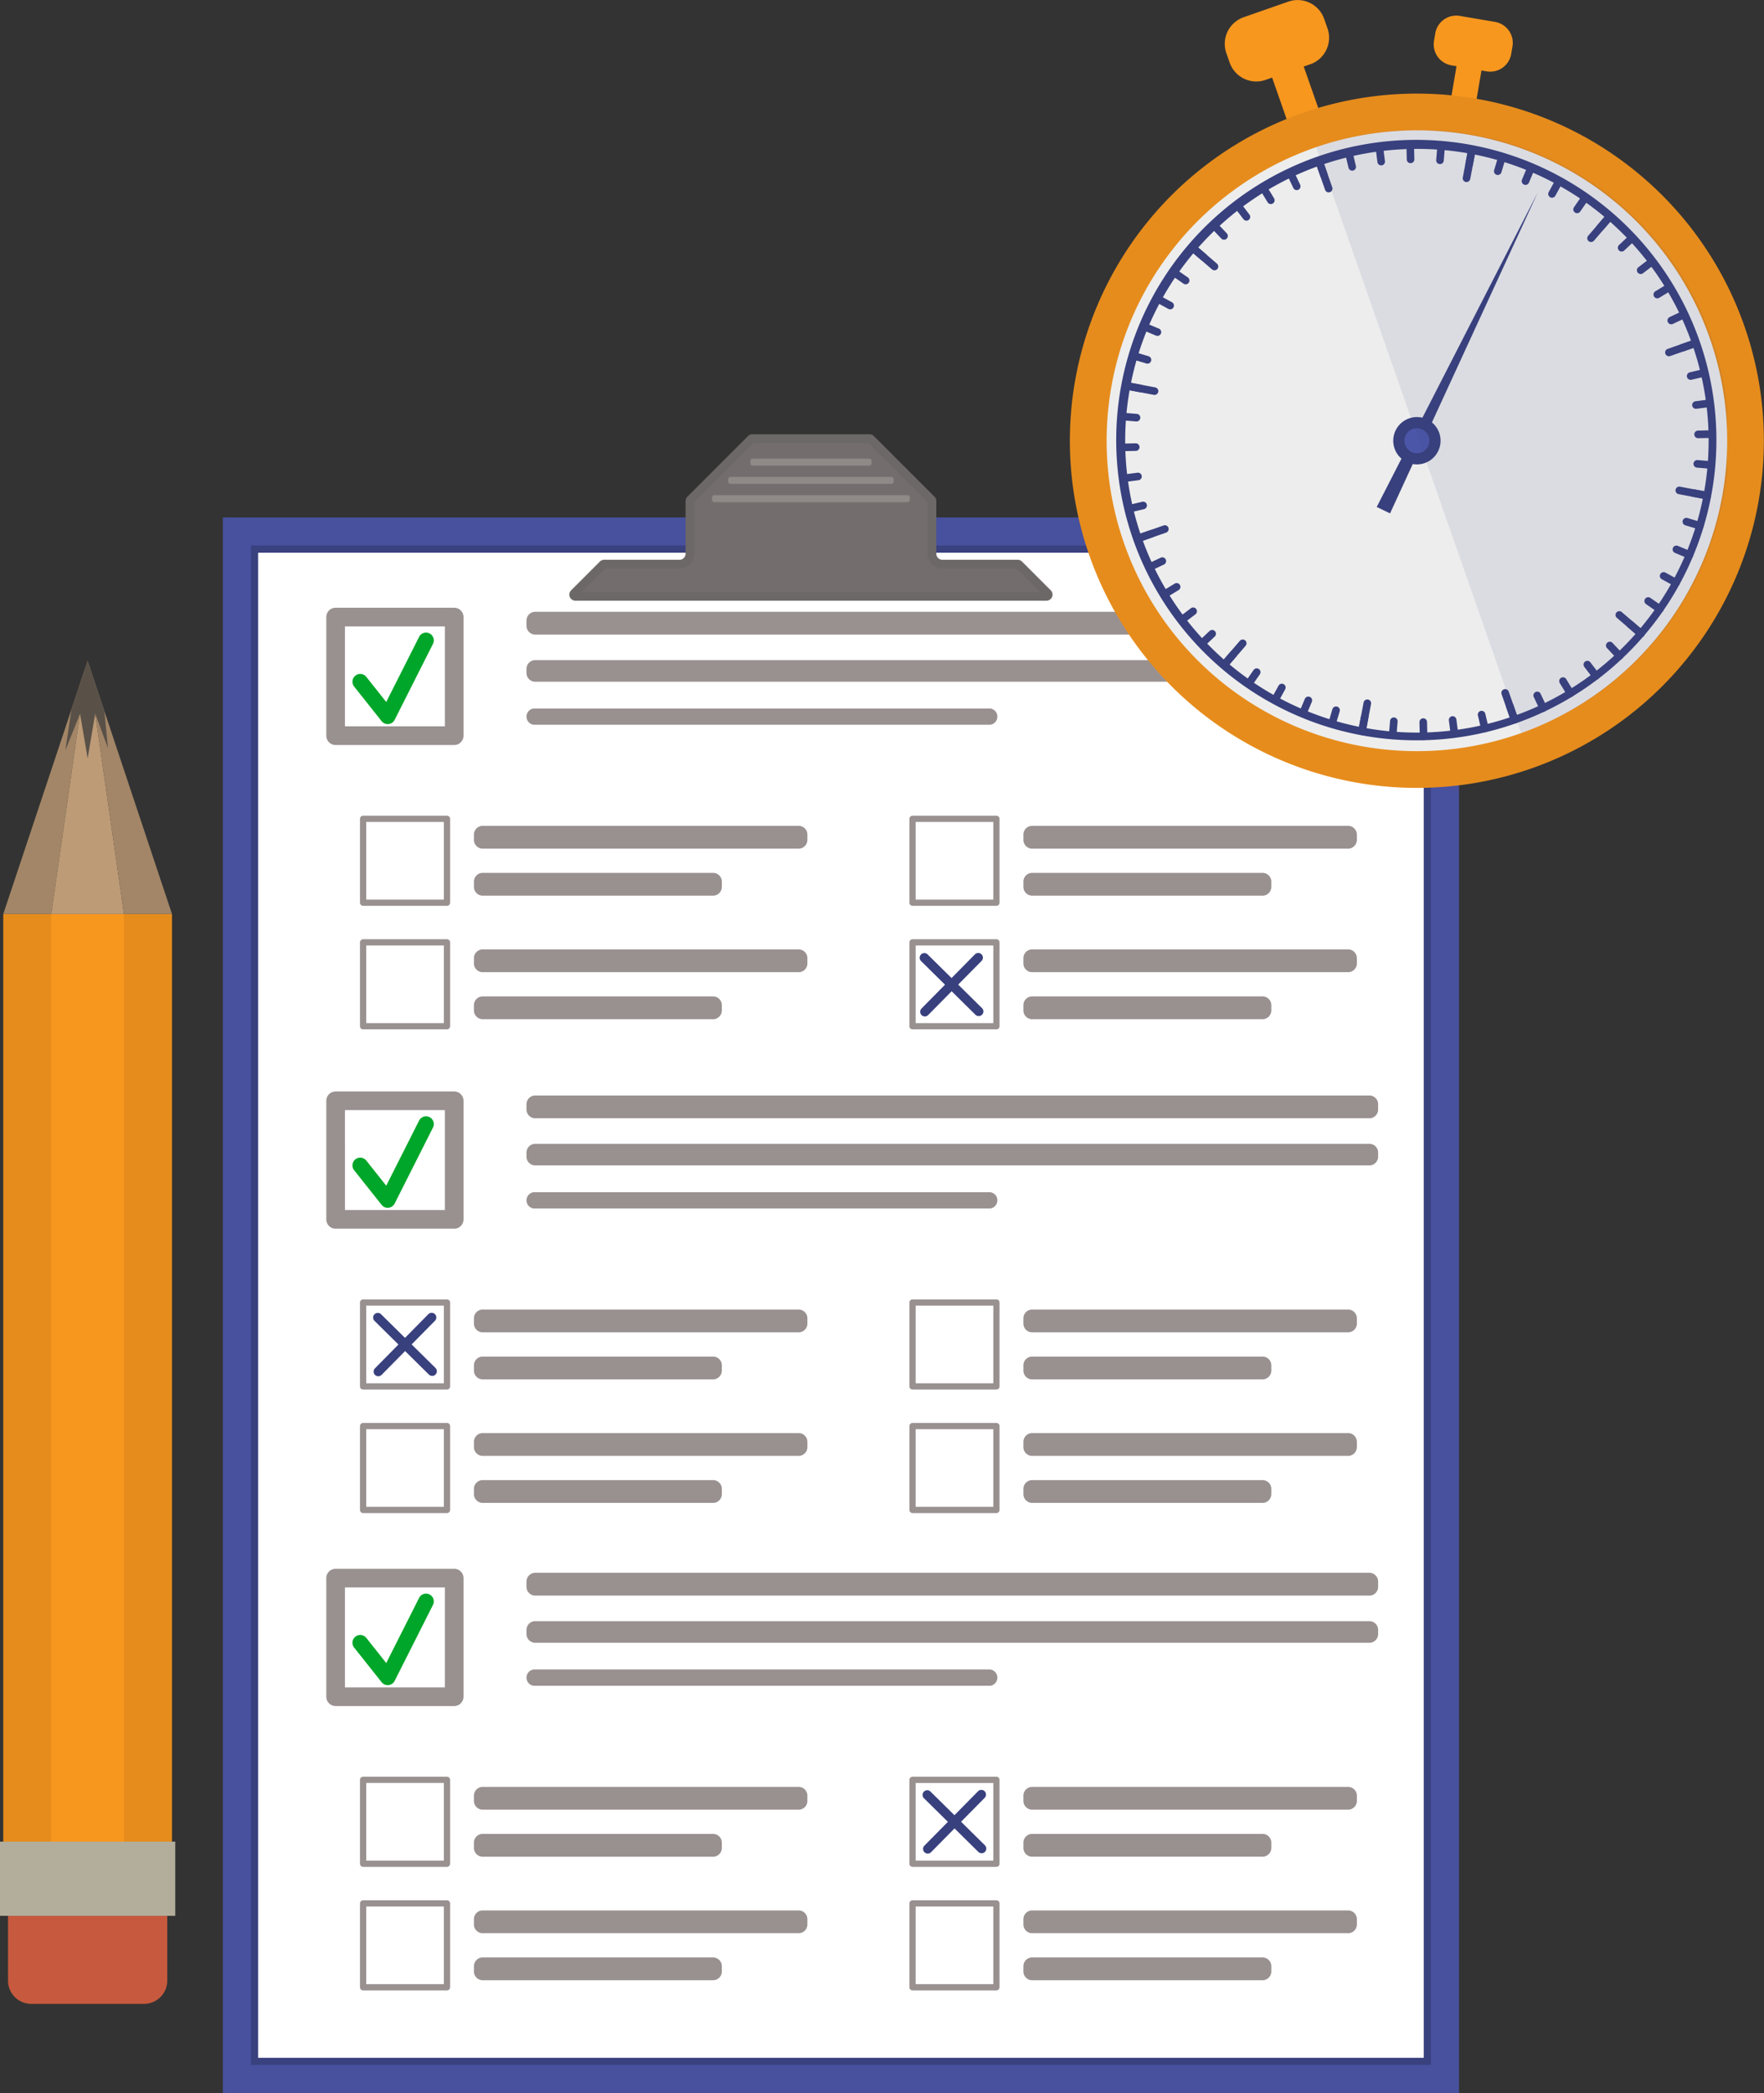 <svg xmlns="http://www.w3.org/2000/svg" xmlns:xlink="http://www.w3.org/1999/xlink" width="220.061" height="261" viewBox="0 0 220.061 261">
  <rect x="0" y="0" width="220.061" height="261" fill="#333333" stroke="none"/>
  <defs>
    <clipPath id="clip-path">
      <rect id="Rectángulo_47884" data-name="Rectángulo 47884" width="220.061" height="261" fill="none"/>
    </clipPath>
    <clipPath id="clip-path-3">
      <rect id="Rectángulo_47876" data-name="Rectángulo 47876" width="147.202" height="189.469" fill="none"/>
    </clipPath>
    <clipPath id="clip-path-5">
      <rect id="Rectángulo_47879" data-name="Rectángulo 47879" width="51.283" height="75.167" fill="none"/>
    </clipPath>
  </defs>
  <g id="Grupo_114645" data-name="Grupo 114645" transform="translate(-952.47 -8954)">
    <g id="Grupo_113246" data-name="Grupo 113246" transform="translate(952.47 8954)">
      <g id="Grupo_113245" data-name="Grupo 113245" clip-path="url(#clip-path)">
        <rect id="Rectángulo_47874" data-name="Rectángulo 47874" width="154.207" height="196.474" transform="translate(27.802 64.526)" fill="#47519e"/>
        <g id="Grupo_113239" data-name="Grupo 113239">
          <g id="Grupo_113238" data-name="Grupo 113238" clip-path="url(#clip-path)">
            <g id="Grupo_113237" data-name="Grupo 113237" transform="translate(31.304 68.028)" opacity="0.2">
              <g id="Grupo_113236" data-name="Grupo 113236">
                <g id="Grupo_113235" data-name="Grupo 113235" clip-path="url(#clip-path-3)">
                  <rect id="Rectángulo_47875" data-name="Rectángulo 47875" width="147.202" height="189.469"/>
                </g>
              </g>
            </g>
          </g>
        </g>
        <rect id="Rectángulo_47878" data-name="Rectángulo 47878" width="145.414" height="187.681" transform="translate(32.198 68.922)" fill="#fff"/>
        <g id="Grupo_113244" data-name="Grupo 113244">
          <g id="Grupo_113243" data-name="Grupo 113243" clip-path="url(#clip-path)">
            <path id="Trazado_227878" data-name="Trazado 227878" d="M168.444,301.008H153.652a1.163,1.163,0,0,1-1.163-1.163V285.053a1.163,1.163,0,0,1,1.163-1.163h14.791a1.163,1.163,0,0,1,1.163,1.163v14.791a1.163,1.163,0,0,1-1.163,1.163m-13.628-2.327H167.28V286.217H154.815Z" transform="translate(-111.782 -208.106)" fill="#999090"/>
            <path id="Trazado_227879" data-name="Trazado 227879" d="M179.083,392.272H168.621a.388.388,0,0,1-.388-.388V381.422a.388.388,0,0,1,.388-.388h10.462a.388.388,0,0,1,.388.388v10.462a.388.388,0,0,1-.388.388m-10.074-.776h9.686v-9.686h-9.686Z" transform="translate(-123.323 -279.317)" fill="#999090"/>
            <path id="Trazado_227880" data-name="Trazado 227880" d="M179.083,449.98H168.621a.388.388,0,0,1-.388-.388V439.13a.388.388,0,0,1,.388-.388h10.462a.388.388,0,0,1,.388.388v10.462a.388.388,0,0,1-.388.388m-10.074-.775h9.686v-9.686h-9.686Z" transform="translate(-123.323 -321.62)" fill="#999090"/>
            <path id="Trazado_227881" data-name="Trazado 227881" d="M351.271,285.783H247.052a1.1,1.1,0,0,0-1.012,1.169v.5a1.1,1.1,0,0,0,1.012,1.169H351.271a1.1,1.1,0,0,0,1.012-1.169v-.5a1.1,1.1,0,0,0-1.012-1.169" transform="translate(-180.36 -209.493)" fill="#999090"/>
            <path id="Trazado_227882" data-name="Trazado 227882" d="M262.074,385.781H222.5a1.1,1.1,0,0,0-1.013,1.169v.5a1.1,1.1,0,0,0,1.013,1.169h39.573a1.1,1.1,0,0,0,1.012-1.169v-.5a1.1,1.1,0,0,0-1.012-1.169" transform="translate(-162.362 -282.797)" fill="#999090"/>
            <path id="Trazado_227883" data-name="Trazado 227883" d="M251.4,407.741H222.5a1.1,1.1,0,0,0-1.012,1.169v.5a1.1,1.1,0,0,0,1.012,1.169h28.9a1.1,1.1,0,0,0,1.012-1.169v-.5a1.1,1.1,0,0,0-1.012-1.169" transform="translate(-162.363 -298.895)" fill="#999090"/>
            <path id="Trazado_227884" data-name="Trazado 227884" d="M262.074,443.49H222.5a1.1,1.1,0,0,0-1.013,1.169v.5a1.1,1.1,0,0,0,1.013,1.169h39.573a1.1,1.1,0,0,0,1.012-1.169v-.5a1.1,1.1,0,0,0-1.012-1.169" transform="translate(-162.362 -325.1)" fill="#999090"/>
            <path id="Trazado_227885" data-name="Trazado 227885" d="M251.4,465.45H222.5a1.1,1.1,0,0,0-1.012,1.169v.5a1.1,1.1,0,0,0,1.012,1.169h28.9a1.1,1.1,0,0,0,1.012-1.169v-.5a1.1,1.1,0,0,0-1.012-1.169" transform="translate(-162.363 -341.198)" fill="#999090"/>
            <path id="Trazado_227886" data-name="Trazado 227886" d="M435.85,392.272H425.388a.388.388,0,0,1-.388-.388V381.422a.388.388,0,0,1,.388-.388H435.85a.388.388,0,0,1,.388.388v10.462a.388.388,0,0,1-.388.388m-10.074-.776h9.687v-9.686h-9.687Z" transform="translate(-311.546 -279.317)" fill="#999090"/>
            <path id="Trazado_227887" data-name="Trazado 227887" d="M435.85,449.98H425.388a.388.388,0,0,1-.388-.388V439.13a.388.388,0,0,1,.388-.388H435.85a.388.388,0,0,1,.388.388v10.462a.388.388,0,0,1-.388.388m-10.074-.775h9.687v-9.686h-9.687Z" transform="translate(-311.546 -321.62)" fill="#999090"/>
            <path id="Trazado_227888" data-name="Trazado 227888" d="M518.842,385.781H479.269a1.1,1.1,0,0,0-1.012,1.169v.5a1.1,1.1,0,0,0,1.012,1.169h39.573a1.1,1.1,0,0,0,1.012-1.169v-.5a1.1,1.1,0,0,0-1.012-1.169" transform="translate(-350.586 -282.797)" fill="#999090"/>
            <path id="Trazado_227889" data-name="Trazado 227889" d="M508.17,407.741h-28.9a1.1,1.1,0,0,0-1.012,1.169v.5a1.1,1.1,0,0,0,1.012,1.169h28.9a1.1,1.1,0,0,0,1.012-1.169v-.5a1.1,1.1,0,0,0-1.012-1.169" transform="translate(-350.586 -298.895)" fill="#999090"/>
            <path id="Trazado_227890" data-name="Trazado 227890" d="M518.842,443.49H479.269a1.1,1.1,0,0,0-1.012,1.169v.5a1.1,1.1,0,0,0,1.012,1.169h39.573a1.1,1.1,0,0,0,1.012-1.169v-.5a1.1,1.1,0,0,0-1.012-1.169" transform="translate(-350.586 -325.1)" fill="#999090"/>
            <path id="Trazado_227891" data-name="Trazado 227891" d="M508.17,465.45h-28.9a1.1,1.1,0,0,0-1.012,1.169v.5a1.1,1.1,0,0,0,1.012,1.169h28.9a1.1,1.1,0,0,0,1.012-1.169v-.5a1.1,1.1,0,0,0-1.012-1.169" transform="translate(-350.586 -341.198)" fill="#999090"/>
            <path id="Trazado_227892" data-name="Trazado 227892" d="M351.271,308.367H247.052a1.1,1.1,0,0,0-1.012,1.169v.353a1.1,1.1,0,0,0,1.012,1.169H351.271a1.1,1.1,0,0,0,1.012-1.169v-.353a1.1,1.1,0,0,0-1.012-1.169" transform="translate(-180.36 -226.048)" fill="#999090"/>
            <path id="Trazado_227893" data-name="Trazado 227893" d="M303.907,330.95h-56.99a1.023,1.023,0,0,0,0,2.025h56.99a1.023,1.023,0,0,0,0-2.025" transform="translate(-180.36 -242.603)" fill="#999090"/>
            <path id="Trazado_227894" data-name="Trazado 227894" d="M169.1,306.912a.97.97,0,0,1-.759-.366l-3.427-4.316a.969.969,0,0,1,1.518-1.206l2.485,3.13,4.1-8.12a.969.969,0,0,1,1.731.874l-4.78,9.472a.97.97,0,0,1-.767.527.947.947,0,0,1-.1.005" transform="translate(-120.734 -216.617)" fill="#00a629"/>
            <path id="Trazado_227895" data-name="Trazado 227895" d="M430.6,453.03a.582.582,0,0,1-.414-.99l6.674-6.764a.582.582,0,0,1,.828.817l-6.674,6.764a.58.58,0,0,1-.414.173" transform="translate(-315.224 -326.282)" fill="#38407d"/>
            <path id="Trazado_227896" data-name="Trazado 227896" d="M437.194,453.108a.581.581,0,0,1-.409-.168l-6.764-6.674a.582.582,0,1,1,.817-.828l6.764,6.674a.582.582,0,0,1-.409,1" transform="translate(-315.1 -326.406)" fill="#38407d"/>
            <path id="Trazado_227897" data-name="Trazado 227897" d="M168.444,526.952H153.652a1.163,1.163,0,0,1-1.163-1.163V511a1.163,1.163,0,0,1,1.163-1.163h14.791A1.163,1.163,0,0,1,169.607,511v14.791a1.163,1.163,0,0,1-1.163,1.163m-13.628-2.327H167.28V512.16H154.815Z" transform="translate(-111.782 -373.734)" fill="#999090"/>
            <path id="Trazado_227898" data-name="Trazado 227898" d="M179.083,618.216H168.621a.388.388,0,0,1-.388-.388V607.366a.388.388,0,0,1,.388-.388h10.462a.388.388,0,0,1,.388.388v10.462a.388.388,0,0,1-.388.388m-10.074-.776h9.686v-9.687h-9.686Z" transform="translate(-123.323 -444.945)" fill="#999090"/>
            <path id="Trazado_227899" data-name="Trazado 227899" d="M179.083,675.925H168.621a.388.388,0,0,1-.388-.388V665.075a.388.388,0,0,1,.388-.388h10.462a.388.388,0,0,1,.388.388v10.462a.388.388,0,0,1-.388.388m-10.074-.776h9.686v-9.686h-9.686Z" transform="translate(-123.323 -487.249)" fill="#999090"/>
            <path id="Trazado_227900" data-name="Trazado 227900" d="M351.271,511.728H247.052a1.1,1.1,0,0,0-1.012,1.169v.5a1.1,1.1,0,0,0,1.012,1.169H351.271a1.1,1.1,0,0,0,1.012-1.169v-.5a1.1,1.1,0,0,0-1.012-1.169" transform="translate(-180.36 -375.122)" fill="#999090"/>
            <path id="Trazado_227901" data-name="Trazado 227901" d="M262.074,611.725H222.5a1.1,1.1,0,0,0-1.013,1.169v.5a1.1,1.1,0,0,0,1.013,1.169h39.573a1.1,1.1,0,0,0,1.012-1.169v-.5a1.1,1.1,0,0,0-1.012-1.169" transform="translate(-162.362 -448.425)" fill="#999090"/>
            <path id="Trazado_227902" data-name="Trazado 227902" d="M251.4,633.686H222.5a1.1,1.1,0,0,0-1.012,1.169v.5a1.1,1.1,0,0,0,1.012,1.169h28.9a1.1,1.1,0,0,0,1.012-1.169v-.5a1.1,1.1,0,0,0-1.012-1.169" transform="translate(-162.363 -464.523)" fill="#999090"/>
            <path id="Trazado_227903" data-name="Trazado 227903" d="M262.074,669.434H222.5a1.1,1.1,0,0,0-1.013,1.169v.5a1.1,1.1,0,0,0,1.013,1.169h39.573a1.1,1.1,0,0,0,1.012-1.169v-.5a1.1,1.1,0,0,0-1.012-1.169" transform="translate(-162.362 -490.729)" fill="#999090"/>
            <path id="Trazado_227904" data-name="Trazado 227904" d="M251.4,691.394H222.5a1.1,1.1,0,0,0-1.012,1.169v.5a1.1,1.1,0,0,0,1.012,1.169h28.9a1.1,1.1,0,0,0,1.012-1.169v-.5a1.1,1.1,0,0,0-1.012-1.169" transform="translate(-162.363 -506.826)" fill="#999090"/>
            <path id="Trazado_227905" data-name="Trazado 227905" d="M435.85,618.216H425.388a.388.388,0,0,1-.388-.388V607.366a.388.388,0,0,1,.388-.388H435.85a.388.388,0,0,1,.388.388v10.462a.388.388,0,0,1-.388.388m-10.074-.776h9.687v-9.687h-9.687Z" transform="translate(-311.546 -444.945)" fill="#999090"/>
            <path id="Trazado_227906" data-name="Trazado 227906" d="M435.85,675.925H425.388a.388.388,0,0,1-.388-.388V665.075a.388.388,0,0,1,.388-.388H435.85a.388.388,0,0,1,.388.388v10.462a.388.388,0,0,1-.388.388m-10.074-.776h9.687v-9.686h-9.687Z" transform="translate(-311.546 -487.249)" fill="#999090"/>
            <path id="Trazado_227907" data-name="Trazado 227907" d="M518.842,611.725H479.269a1.1,1.1,0,0,0-1.012,1.169v.5a1.1,1.1,0,0,0,1.012,1.169h39.573a1.1,1.1,0,0,0,1.012-1.169v-.5a1.1,1.1,0,0,0-1.012-1.169" transform="translate(-350.586 -448.425)" fill="#999090"/>
            <path id="Trazado_227908" data-name="Trazado 227908" d="M508.17,633.686h-28.9a1.1,1.1,0,0,0-1.012,1.169v.5a1.1,1.1,0,0,0,1.012,1.169h28.9a1.1,1.1,0,0,0,1.012-1.169v-.5a1.1,1.1,0,0,0-1.012-1.169" transform="translate(-350.586 -464.523)" fill="#999090"/>
            <path id="Trazado_227909" data-name="Trazado 227909" d="M518.842,669.434H479.269a1.1,1.1,0,0,0-1.012,1.169v.5a1.1,1.1,0,0,0,1.012,1.169h39.573a1.1,1.1,0,0,0,1.012-1.169v-.5a1.1,1.1,0,0,0-1.012-1.169" transform="translate(-350.586 -490.729)" fill="#999090"/>
            <path id="Trazado_227910" data-name="Trazado 227910" d="M508.17,691.394h-28.9a1.1,1.1,0,0,0-1.012,1.169v.5a1.1,1.1,0,0,0,1.012,1.169h28.9a1.1,1.1,0,0,0,1.012-1.169v-.5a1.1,1.1,0,0,0-1.012-1.169" transform="translate(-350.586 -506.826)" fill="#999090"/>
            <path id="Trazado_227911" data-name="Trazado 227911" d="M351.271,534.311H247.052a1.1,1.1,0,0,0-1.012,1.169v.353A1.1,1.1,0,0,0,247.052,537H351.271a1.1,1.1,0,0,0,1.012-1.169v-.353a1.1,1.1,0,0,0-1.012-1.169" transform="translate(-180.36 -391.677)" fill="#999090"/>
            <path id="Trazado_227912" data-name="Trazado 227912" d="M303.907,556.9h-56.99a1.023,1.023,0,0,0,0,2.025h56.99a1.023,1.023,0,0,0,0-2.025" transform="translate(-180.36 -408.232)" fill="#999090"/>
            <path id="Trazado_227913" data-name="Trazado 227913" d="M169.1,532.857a.97.97,0,0,1-.759-.367l-3.427-4.316a.969.969,0,1,1,1.518-1.206l2.485,3.13,4.1-8.12a.969.969,0,1,1,1.731.874l-4.78,9.472a.97.97,0,0,1-.767.527.923.923,0,0,1-.1.005" transform="translate(-120.734 -382.246)" fill="#00a629"/>
            <path id="Trazado_227914" data-name="Trazado 227914" d="M175.183,621.106a.582.582,0,0,1-.414-.99l6.674-6.764a.582.582,0,0,1,.828.817l-6.674,6.764a.58.58,0,0,1-.414.173" transform="translate(-127.991 -449.49)" fill="#38407d"/>
            <path id="Trazado_227915" data-name="Trazado 227915" d="M181.779,621.184a.58.58,0,0,1-.409-.168l-6.764-6.674a.582.582,0,1,1,.817-.828l6.764,6.674a.582.582,0,0,1-.409,1" transform="translate(-127.868 -449.614)" fill="#38407d"/>
            <path id="Trazado_227916" data-name="Trazado 227916" d="M168.444,749.926H153.652a1.164,1.164,0,0,1-1.163-1.163V733.971a1.163,1.163,0,0,1,1.163-1.163h14.791a1.163,1.163,0,0,1,1.163,1.163v14.791a1.163,1.163,0,0,1-1.163,1.163M154.815,747.6H167.28V735.135H154.815Z" transform="translate(-111.782 -537.185)" fill="#999090"/>
            <path id="Trazado_227917" data-name="Trazado 227917" d="M179.083,841.19H168.621a.388.388,0,0,1-.388-.388V830.34a.388.388,0,0,1,.388-.388h10.462a.388.388,0,0,1,.388.388V840.8a.388.388,0,0,1-.388.388m-10.074-.776h9.686v-9.687h-9.686Z" transform="translate(-123.323 -608.396)" fill="#999090"/>
            <path id="Trazado_227918" data-name="Trazado 227918" d="M179.083,898.9H168.621a.388.388,0,0,1-.388-.388V888.049a.388.388,0,0,1,.388-.388h10.462a.388.388,0,0,1,.388.388V898.51a.388.388,0,0,1-.388.388m-10.074-.776h9.686v-9.686h-9.686Z" transform="translate(-123.323 -650.7)" fill="#999090"/>
            <path id="Trazado_227919" data-name="Trazado 227919" d="M351.271,734.7H247.052a1.1,1.1,0,0,0-1.012,1.169v.5a1.1,1.1,0,0,0,1.012,1.169H351.271a1.1,1.1,0,0,0,1.012-1.169v-.5a1.1,1.1,0,0,0-1.012-1.169" transform="translate(-180.36 -538.573)" fill="#999090"/>
            <path id="Trazado_227920" data-name="Trazado 227920" d="M262.074,834.7H222.5a1.1,1.1,0,0,0-1.013,1.169v.5a1.1,1.1,0,0,0,1.013,1.169h39.573a1.1,1.1,0,0,0,1.012-1.169v-.5a1.1,1.1,0,0,0-1.012-1.169" transform="translate(-162.362 -611.876)" fill="#999090"/>
            <path id="Trazado_227921" data-name="Trazado 227921" d="M251.4,856.659H222.5a1.1,1.1,0,0,0-1.012,1.169v.5A1.1,1.1,0,0,0,222.5,859.5h28.9a1.1,1.1,0,0,0,1.012-1.169v-.5a1.1,1.1,0,0,0-1.012-1.169" transform="translate(-162.363 -627.974)" fill="#999090"/>
            <path id="Trazado_227922" data-name="Trazado 227922" d="M262.074,892.408H222.5a1.1,1.1,0,0,0-1.013,1.169v.5a1.1,1.1,0,0,0,1.013,1.169h39.573a1.1,1.1,0,0,0,1.012-1.169v-.5a1.1,1.1,0,0,0-1.012-1.169" transform="translate(-162.362 -654.18)" fill="#999090"/>
            <path id="Trazado_227923" data-name="Trazado 227923" d="M251.4,914.368H222.5a1.1,1.1,0,0,0-1.012,1.169v.5a1.1,1.1,0,0,0,1.012,1.169h28.9a1.1,1.1,0,0,0,1.012-1.169v-.5a1.1,1.1,0,0,0-1.012-1.169" transform="translate(-162.363 -670.277)" fill="#999090"/>
            <path id="Trazado_227924" data-name="Trazado 227924" d="M435.85,841.19H425.388A.388.388,0,0,1,425,840.8V830.34a.388.388,0,0,1,.388-.388H435.85a.388.388,0,0,1,.388.388V840.8a.388.388,0,0,1-.388.388m-10.074-.775h9.687v-9.687h-9.687Z" transform="translate(-311.546 -608.396)" fill="#999090"/>
            <path id="Trazado_227925" data-name="Trazado 227925" d="M435.85,898.9H425.388a.388.388,0,0,1-.388-.388V888.049a.388.388,0,0,1,.388-.388H435.85a.388.388,0,0,1,.388.388V898.51a.388.388,0,0,1-.388.388m-10.074-.776h9.687v-9.686h-9.687Z" transform="translate(-311.546 -650.7)" fill="#999090"/>
            <path id="Trazado_227926" data-name="Trazado 227926" d="M518.842,834.7H479.269a1.1,1.1,0,0,0-1.012,1.169v.5a1.1,1.1,0,0,0,1.012,1.169h39.573a1.1,1.1,0,0,0,1.012-1.169v-.5a1.1,1.1,0,0,0-1.012-1.169" transform="translate(-350.586 -611.876)" fill="#999090"/>
            <path id="Trazado_227927" data-name="Trazado 227927" d="M508.17,856.659h-28.9a1.1,1.1,0,0,0-1.012,1.169v.5a1.1,1.1,0,0,0,1.012,1.169h28.9a1.1,1.1,0,0,0,1.012-1.169v-.5a1.1,1.1,0,0,0-1.012-1.169" transform="translate(-350.586 -627.974)" fill="#999090"/>
            <path id="Trazado_227928" data-name="Trazado 227928" d="M518.842,892.408H479.269a1.1,1.1,0,0,0-1.012,1.169v.5a1.1,1.1,0,0,0,1.012,1.169h39.573a1.1,1.1,0,0,0,1.012-1.169v-.5a1.1,1.1,0,0,0-1.012-1.169" transform="translate(-350.586 -654.18)" fill="#999090"/>
            <path id="Trazado_227929" data-name="Trazado 227929" d="M508.17,914.368h-28.9a1.1,1.1,0,0,0-1.012,1.169v.5a1.1,1.1,0,0,0,1.012,1.169h28.9a1.1,1.1,0,0,0,1.012-1.169v-.5a1.1,1.1,0,0,0-1.012-1.169" transform="translate(-350.586 -670.277)" fill="#999090"/>
            <path id="Trazado_227930" data-name="Trazado 227930" d="M351.271,757.285H247.052a1.1,1.1,0,0,0-1.012,1.169v.353a1.1,1.1,0,0,0,1.012,1.169H351.271a1.1,1.1,0,0,0,1.012-1.169v-.353a1.1,1.1,0,0,0-1.012-1.169" transform="translate(-180.36 -555.128)" fill="#999090"/>
            <path id="Trazado_227931" data-name="Trazado 227931" d="M303.907,779.868h-56.99a1.023,1.023,0,0,0,0,2.025h56.99a1.023,1.023,0,0,0,0-2.025" transform="translate(-180.36 -571.682)" fill="#999090"/>
            <path id="Trazado_227932" data-name="Trazado 227932" d="M169.1,755.83a.97.97,0,0,1-.759-.367l-3.427-4.316a.969.969,0,0,1,1.518-1.206l2.485,3.13,4.1-8.12a.969.969,0,1,1,1.731.873l-4.78,9.472a.97.97,0,0,1-.767.528.939.939,0,0,1-.1.005" transform="translate(-120.734 -545.696)" fill="#00a629"/>
            <path id="Trazado_227933" data-name="Trazado 227933" d="M431.95,844.079a.582.582,0,0,1-.414-.99l6.674-6.764a.582.582,0,1,1,.828.817l-6.674,6.764a.58.58,0,0,1-.414.173" transform="translate(-316.214 -612.941)" fill="#38407d"/>
            <path id="Trazado_227934" data-name="Trazado 227934" d="M438.545,844.157a.581.581,0,0,1-.409-.168l-6.764-6.674a.582.582,0,1,1,.817-.828l6.764,6.674a.582.582,0,0,1-.409,1" transform="translate(-316.091 -613.064)" fill="#38407d"/>
            <path id="Trazado_227935" data-name="Trazado 227935" d="M322,218.5h-9.4a.757.757,0,0,1-.757-.757v-6.567a.758.758,0,0,0-.222-.535l-7.571-7.571a.757.757,0,0,0-.535-.222H288.888a.758.758,0,0,0-.535.222l-7.571,7.571a.758.758,0,0,0-.222.535v6.567a.757.757,0,0,1-.757.757h-9.4a.757.757,0,0,0-.535.222l-3.586,3.586a.757.757,0,0,0,.535,1.292h58.765a.757.757,0,0,0,.535-1.292l-3.586-3.586A.758.758,0,0,0,322,218.5" transform="translate(-195.035 -148.696)" fill="#6c6867"/>
            <path id="Trazado_227936" data-name="Trazado 227936" d="M272,225.517l2.9-2.9h9.258a1.858,1.858,0,0,0,1.856-1.856v-6.426l7.37-7.37h14.342l7.37,7.37v6.426a1.858,1.858,0,0,0,1.856,1.856h9.258l2.9,2.9Z" transform="translate(-199.388 -151.715)" fill="#736e6d"/>
            <path id="Trazado_227937" data-name="Trazado 227937" d="M365.467,215.115H350.944a.3.3,0,0,1-.3-.3v-.272a.3.3,0,0,1,.3-.3h14.522a.3.3,0,0,1,.3.3v.272a.3.3,0,0,1-.3.3" transform="translate(-257.04 -157.051)" fill="#8f8987"/>
            <path id="Trazado_227938" data-name="Trazado 227938" d="M360.643,223.649H340.594a.3.3,0,0,1-.3-.3v-.272a.3.3,0,0,1,.3-.3h20.048a.3.3,0,0,1,.3.3v.272a.3.3,0,0,1-.3.3" transform="translate(-249.453 -163.307)" fill="#8f8987"/>
            <path id="Trazado_227939" data-name="Trazado 227939" d="M357.116,232.183H333.028a.3.3,0,0,1-.3-.3v-.272a.3.3,0,0,1,.3-.3h24.087a.3.3,0,0,1,.3.3v.272a.3.3,0,0,1-.3.3" transform="translate(-243.906 -169.563)" fill="#8f8987"/>
            <path id="Trazado_227940" data-name="Trazado 227940" d="M679.211,33.654l-.478-.081a1.34,1.34,0,0,1-1.093-1.542l.823-4.821a1.34,1.34,0,0,1,1.542-1.092l.478.081a1.341,1.341,0,0,1,1.093,1.542l-.824,4.821a1.34,1.34,0,0,1-1.542,1.092" transform="translate(-496.73 -19.131)" fill="#f7971e"/>
            <path id="Trazado_227941" data-name="Trazado 227941" d="M676.6,14.243l-4.41-.753a2.655,2.655,0,0,1-2.164-3.055l.161-.946a2.655,2.655,0,0,1,3.055-2.164l4.41.753a2.655,2.655,0,0,1,2.164,3.055l-.161.946a2.655,2.655,0,0,1-3.055,2.164" transform="translate(-491.132 -5.343)" fill="#f7971e"/>
            <path id="Trazado_227942" data-name="Trazado 227942" d="M598.9,35.338l-.605.212a1.774,1.774,0,0,1-2.254-1.085l-2.139-6.11a1.775,1.775,0,0,1,1.085-2.254l.606-.212a1.774,1.774,0,0,1,2.254,1.085l2.139,6.11a1.774,1.774,0,0,1-1.085,2.254" transform="translate(-435.285 -18.905)" fill="#f7971e"/>
            <path id="Trazado_227943" data-name="Trazado 227943" d="M584.1,72.679a43.288,43.288,0,1,1-55.16-26.553A43.288,43.288,0,0,1,584.1,72.679" transform="translate(-366.487 -32.022)" fill="#e68c1c"/>
            <path id="Trazado_227944" data-name="Trazado 227944" d="M592.363,86.774A38.707,38.707,0,1,1,543.04,63.032a38.707,38.707,0,0,1,49.323,23.743" transform="translate(-379.069 -44.604)" fill="#ededed"/>
            <path id="Trazado_227945" data-name="Trazado 227945" d="M656.83,196.8a2.951,2.951,0,1,1-3.76-1.81,2.951,2.951,0,0,1,3.76,1.81" transform="translate(-477.284 -142.817)" fill="#38407d"/>
            <path id="Trazado_227946" data-name="Trazado 227946" d="M559.542,140.707a37.437,37.437,0,1,1,12.365-2.117,37.2,37.2,0,0,1-12.365,2.117m0-73.747a36.392,36.392,0,1,0,34.378,24.368A36.236,36.236,0,0,0,559.539,66.96" transform="translate(-382.81 -48.391)" fill="#38407d"/>
            <path id="Trazado_227947" data-name="Trazado 227947" d="M616.395,78.076a.473.473,0,0,1-.446-.317l-1.173-3.35a.473.473,0,0,1,.893-.313l1.173,3.35a.473.473,0,0,1-.446.629" transform="translate(-450.642 -54.084)" fill="#38407d"/>
            <path id="Trazado_227948" data-name="Trazado 227948" d="M615.807,76.4a.473.473,0,0,1-.446-.317l-.585-1.67a.473.473,0,0,1,.893-.313l.585,1.67a.473.473,0,0,1-.446.629" transform="translate(-450.642 -54.084)" fill="#38407d"/>
            <path id="Trazado_227949" data-name="Trazado 227949" d="M602.606,81.808a.473.473,0,0,1-.428-.271l-.756-1.6a.473.473,0,0,1,.856-.4l.756,1.6a.473.473,0,0,1-.427.675" transform="translate(-440.839 -58.103)" fill="#38407d"/>
            <path id="Trazado_227950" data-name="Trazado 227950" d="M590.042,88.572a.473.473,0,0,1-.4-.227l-.919-1.512a.473.473,0,0,1,.808-.491l.919,1.512a.473.473,0,0,1-.4.719" transform="translate(-431.509 -63.126)" fill="#38407d"/>
            <path id="Trazado_227951" data-name="Trazado 227951" d="M578.253,96.612a.472.472,0,0,1-.377-.186L576.8,95.018a.473.473,0,0,1,.753-.573l1.072,1.408a.473.473,0,0,1-.376.759" transform="translate(-422.756 -69.096)" fill="#38407d"/>
            <path id="Trazado_227952" data-name="Trazado 227952" d="M567.37,105.84a.472.472,0,0,1-.344-.149l-1.213-1.287a.473.473,0,0,1,.688-.649l1.213,1.288a.473.473,0,0,1-.344.8" transform="translate(-414.674 -75.949)" fill="#38407d"/>
            <path id="Trazado_227953" data-name="Trazado 227953" d="M557.512,116.155a.471.471,0,0,1-.308-.115l-1.341-1.154a.473.473,0,1,1,.617-.717l1.341,1.154a.473.473,0,0,1-.309.832" transform="translate(-407.354 -83.608)" fill="#38407d"/>
            <path id="Trazado_227954" data-name="Trazado 227954" d="M548.784,127.444a.471.471,0,0,1-.269-.084l-1.455-1.007a.473.473,0,0,1,.539-.778l1.454,1.007a.473.473,0,0,1-.27.862" transform="translate(-400.873 -91.991)" fill="#38407d"/>
            <path id="Trazado_227955" data-name="Trazado 227955" d="M541.285,139.583a.468.468,0,0,1-.227-.058l-1.552-.85a.473.473,0,1,1,.454-.829l1.552.85a.473.473,0,0,1-.227.888" transform="translate(-395.305 -101.005)" fill="#38407d"/>
            <path id="Trazado_227956" data-name="Trazado 227956" d="M535.1,152.439a.468.468,0,0,1-.182-.037l-1.632-.683a.473.473,0,0,1,.365-.873l1.632.683a.473.473,0,0,1-.183.909" transform="translate(-390.709 -110.552)" fill="#38407d"/>
            <path id="Trazado_227957" data-name="Trazado 227957" d="M530.285,165.872a.465.465,0,0,1-.136-.02l-1.695-.509a.473.473,0,0,1,.272-.906l1.695.509a.473.473,0,0,1-.136.926" transform="translate(-387.137 -120.526)" fill="#38407d"/>
            <path id="Trazado_227958" data-name="Trazado 227958" d="M526.9,179.736a.476.476,0,0,1-.088-.008l-1.738-.329a.473.473,0,1,1,.176-.93l1.739.329a.473.473,0,0,1-.088.938" transform="translate(-384.626 -130.821)" fill="#38407d"/>
            <path id="Trazado_227959" data-name="Trazado 227959" d="M524.992,193.874l-.039,0-1.763-.145a.473.473,0,1,1,.078-.943l1.763.145a.473.473,0,0,1-.038.944" transform="translate(-383.206 -141.32)" fill="#38407d"/>
            <path id="Trazado_227960" data-name="Trazado 227960" d="M522.8,208.067a.473.473,0,0,1-.011-.946l1.769-.04h.011a.473.473,0,0,1,.011.946l-1.769.04H522.8" transform="translate(-382.891 -151.801)" fill="#38407d"/>
            <path id="Trazado_227961" data-name="Trazado 227961" d="M523.881,221.974a.473.473,0,0,1-.06-.942l1.755-.225a.473.473,0,1,1,.12.938l-1.755.225a.465.465,0,0,1-.061,0" transform="translate(-383.684 -161.86)" fill="#38407d"/>
            <path id="Trazado_227962" data-name="Trazado 227962" d="M526.463,235.694a.473.473,0,0,1-.108-.934l1.722-.407a.473.473,0,0,1,.217.921l-1.722.407a.479.479,0,0,1-.109.013" transform="translate(-385.577 -171.784)" fill="#38407d"/>
            <path id="Trazado_227963" data-name="Trazado 227963" d="M530.519,249.08a.473.473,0,0,1-.156-.919l1.67-.585a.473.473,0,0,1,.313.893l-1.67.585a.469.469,0,0,1-.156.027" transform="translate(-388.55 -181.466)" fill="#38407d"/>
            <path id="Trazado_227964" data-name="Trazado 227964" d="M536,261.983a.473.473,0,0,1-.2-.9l1.6-.755a.473.473,0,0,1,.4.855l-1.6.756a.472.472,0,0,1-.2.045" transform="translate(-392.57 -190.799)" fill="#38407d"/>
            <path id="Trazado_227965" data-name="Trazado 227965" d="M542.854,274.262a.473.473,0,0,1-.246-.877l1.512-.919a.473.473,0,1,1,.491.808l-1.512.919a.47.47,0,0,1-.245.069" transform="translate(-397.592 -199.681)" fill="#38407d"/>
            <path id="Trazado_227966" data-name="Trazado 227966" d="M551,285.783a.473.473,0,0,1-.287-.849l1.408-1.072a.473.473,0,1,1,.573.753l-1.407,1.072a.471.471,0,0,1-.286.1" transform="translate(-403.562 -208.014)" fill="#38407d"/>
            <path id="Trazado_227967" data-name="Trazado 227967" d="M560.346,296.42a.473.473,0,0,1-.325-.817l1.288-1.213a.473.473,0,0,1,.649.689l-1.288,1.213a.473.473,0,0,1-.324.129" transform="translate(-410.415 -215.708)" fill="#38407d"/>
            <path id="Trazado_227968" data-name="Trazado 227968" d="M570.794,306.055a.473.473,0,0,1-.359-.782l1.154-1.341a.473.473,0,0,1,.717.617l-1.154,1.341a.472.472,0,0,1-.359.164" transform="translate(-418.074 -222.677)" fill="#38407d"/>
            <path id="Trazado_227969" data-name="Trazado 227969" d="M582.229,314.584a.473.473,0,0,1-.388-.742l1.007-1.454a.473.473,0,0,1,.778.538l-1.008,1.455a.473.473,0,0,1-.389.2" transform="translate(-426.457 -228.846)" fill="#38407d"/>
            <path id="Trazado_227970" data-name="Trazado 227970" d="M594.526,321.912a.473.473,0,0,1-.414-.7l.85-1.552a.473.473,0,1,1,.829.455l-.85,1.552a.473.473,0,0,1-.415.246" transform="translate(-435.471 -234.146)" fill="#38407d"/>
            <path id="Trazado_227971" data-name="Trazado 227971" d="M607.549,327.962a.473.473,0,0,1-.436-.656l.683-1.632a.473.473,0,0,1,.873.365l-.683,1.632a.473.473,0,0,1-.436.29" transform="translate(-445.017 -238.522)" fill="#38407d"/>
            <path id="Trazado_227972" data-name="Trazado 227972" d="M621.158,332.663a.466.466,0,0,1-.136-.02.473.473,0,0,1-.317-.589l.508-1.695a.473.473,0,1,1,.906.272l-.509,1.695a.473.473,0,0,1-.453.337" transform="translate(-454.993 -241.923)" fill="#38407d"/>
            <path id="Trazado_227973" data-name="Trazado 227973" d="M635.2,335.968a.473.473,0,0,1-.465-.561l.329-1.738a.473.473,0,1,1,.93.176l-.328,1.738a.473.473,0,0,1-.464.385" transform="translate(-465.287 -244.313)" fill="#38407d"/>
            <path id="Trazado_227974" data-name="Trazado 227974" d="M649.524,337.836l-.039,0a.473.473,0,0,1-.433-.51l.145-1.763a.473.473,0,0,1,.943.077l-.145,1.763a.473.473,0,0,1-.471.434" transform="translate(-475.786 -245.665)" fill="#38407d"/>
            <path id="Trazado_227975" data-name="Trazado 227975" d="M663.861,338.252a.473.473,0,0,1-.473-.462l-.04-1.769a.473.473,0,0,1,.462-.483.467.467,0,0,1,.483.462l.04,1.769a.473.473,0,0,1-.462.483h-.011" transform="translate(-486.268 -245.965)" fill="#38407d"/>
            <path id="Trazado_227976" data-name="Trazado 227976" d="M677.767,337.208a.473.473,0,0,1-.468-.413l-.225-1.755a.473.473,0,0,1,.938-.12l.225,1.755a.473.473,0,0,1-.409.529.514.514,0,0,1-.061,0" transform="translate(-496.326 -245.211)" fill="#38407d"/>
            <path id="Trazado_227977" data-name="Trazado 227977" d="M691.488,334.715a.473.473,0,0,1-.46-.364l-.407-1.722a.473.473,0,1,1,.921-.218l.407,1.722a.473.473,0,0,1-.352.569.48.48,0,0,1-.109.013" transform="translate(-506.25 -243.407)" fill="#38407d"/>
            <path id="Trazado_227978" data-name="Trazado 227978" d="M704.873,330.8a.473.473,0,0,1-.446-.317l-.585-1.67a.473.473,0,1,1,.893-.313l.585,1.67a.473.473,0,0,1-.446.629" transform="translate(-515.932 -240.577)" fill="#38407d"/>
            <path id="Trazado_227979" data-name="Trazado 227979" d="M717.776,325.511a.473.473,0,0,1-.428-.271l-.756-1.6a.473.473,0,0,1,.855-.4l.756,1.6a.474.474,0,0,1-.427.675" transform="translate(-525.265 -236.75)" fill="#38407d"/>
            <path id="Trazado_227980" data-name="Trazado 227980" d="M730.056,318.9a.473.473,0,0,1-.4-.227l-.919-1.512a.473.473,0,1,1,.808-.491l.919,1.512a.473.473,0,0,1-.4.719" transform="translate(-534.147 -231.97)" fill="#38407d"/>
            <path id="Trazado_227981" data-name="Trazado 227981" d="M741.577,311.044a.472.472,0,0,1-.377-.186l-1.072-1.408a.473.473,0,1,1,.753-.573l1.072,1.407a.473.473,0,0,1-.376.759" transform="translate(-542.48 -226.286)" fill="#38407d"/>
            <path id="Trazado_227982" data-name="Trazado 227982" d="M752.213,302.026a.472.472,0,0,1-.344-.149l-1.213-1.288a.473.473,0,1,1,.688-.649l1.213,1.288a.473.473,0,0,1-.344.8" transform="translate(-550.173 -219.763)" fill="#38407d"/>
            <path id="Trazado_227983" data-name="Trazado 227983" d="M761.848,291.945a.473.473,0,0,1-.308-.114l-1.341-1.154a.473.473,0,0,1,.617-.718l1.341,1.154a.473.473,0,0,1-.309.832" transform="translate(-557.143 -212.471)" fill="#38407d"/>
            <path id="Trazado_227984" data-name="Trazado 227984" d="M770.378,280.912a.47.47,0,0,1-.269-.084l-1.454-1.007a.473.473,0,0,1,.538-.778l1.455,1.008a.473.473,0,0,1-.27.862" transform="translate(-563.313 -204.491)" fill="#38407d"/>
            <path id="Trazado_227985" data-name="Trazado 227985" d="M777.706,269.048a.468.468,0,0,1-.227-.058l-1.552-.85a.473.473,0,0,1,.455-.83l1.552.85a.473.473,0,0,1-.228.888" transform="translate(-568.613 -195.909)" fill="#38407d"/>
            <path id="Trazado_227986" data-name="Trazado 227986" d="M783.754,256.483a.468.468,0,0,1-.182-.037l-1.632-.683a.473.473,0,1,1,.365-.873l1.632.683a.473.473,0,0,1-.183.91" transform="translate(-572.988 -186.82)" fill="#38407d"/>
            <path id="Trazado_227987" data-name="Trazado 227987" d="M788.457,243.354a.465.465,0,0,1-.136-.02l-1.695-.509a.473.473,0,0,1,.272-.906l1.695.509a.473.473,0,0,1-.136.926" transform="translate(-576.39 -177.324)" fill="#38407d"/>
            <path id="Trazado_227988" data-name="Trazado 227988" d="M791.761,229.805a.475.475,0,0,1-.088-.008l-1.738-.329a.473.473,0,1,1,.175-.93l1.739.328a.473.473,0,0,1-.087.938" transform="translate(-578.779 -167.524)" fill="#38407d"/>
            <path id="Trazado_227989" data-name="Trazado 227989" d="M793.631,215.986h-.039l-1.763-.145a.473.473,0,1,1,.077-.943l1.763.145a.473.473,0,0,1-.038.944" transform="translate(-580.131 -157.528)" fill="#38407d"/>
            <path id="Trazado_227990" data-name="Trazado 227990" d="M792.277,201.977a.473.473,0,0,1-.011-.946l1.769-.04a.473.473,0,0,1,.021.946l-1.769.04h-.01" transform="translate(-580.432 -147.336)" fill="#38407d"/>
            <path id="Trazado_227991" data-name="Trazado 227991" d="M791.247,187.748a.473.473,0,0,1-.06-.942l1.755-.225a.473.473,0,1,1,.12.938l-1.755.225a.513.513,0,0,1-.061,0" transform="translate(-579.677 -136.77)" fill="#38407d"/>
            <path id="Trazado_227992" data-name="Trazado 227992" d="M788.787,173.709a.473.473,0,0,1-.108-.934l1.722-.407a.473.473,0,1,1,.217.921l-1.722.407a.478.478,0,0,1-.109.013" transform="translate(-577.874 -126.345)" fill="#38407d"/>
            <path id="Trazado_227993" data-name="Trazado 227993" d="M784.927,160.013a.473.473,0,0,1-.156-.92l1.67-.585a.473.473,0,0,1,.313.893l-1.67.585a.473.473,0,0,1-.156.027" transform="translate(-575.044 -116.175)" fill="#38407d"/>
            <path id="Trazado_227994" data-name="Trazado 227994" d="M779.707,146.811a.473.473,0,0,1-.2-.9l1.6-.756a.473.473,0,1,1,.4.855l-1.6.756a.469.469,0,0,1-.2.046" transform="translate(-571.217 -106.372)" fill="#38407d"/>
            <path id="Trazado_227995" data-name="Trazado 227995" d="M773.185,134.247a.473.473,0,0,1-.246-.877l1.512-.919a.473.473,0,1,1,.491.808l-1.512.919a.471.471,0,0,1-.245.069" transform="translate(-566.436 -97.043)" fill="#38407d"/>
            <path id="Trazado_227996" data-name="Trazado 227996" d="M765.431,122.46a.473.473,0,0,1-.287-.849l1.407-1.072a.473.473,0,0,1,.573.753l-1.408,1.072a.471.471,0,0,1-.286.1" transform="translate(-560.752 -88.29)" fill="#38407d"/>
            <path id="Trazado_227997" data-name="Trazado 227997" d="M756.532,111.577a.473.473,0,0,1-.325-.817l1.288-1.214a.473.473,0,0,1,.649.689l-1.288,1.213a.473.473,0,0,1-.324.129" transform="translate(-554.229 -80.209)" fill="#38407d"/>
            <path id="Trazado_227998" data-name="Trazado 227998" d="M746.584,101.717a.473.473,0,0,1-.358-.781l1.154-1.341a.473.473,0,1,1,.717.617l-1.154,1.341a.472.472,0,0,1-.359.165" transform="translate(-546.937 -72.887)" fill="#38407d"/>
            <path id="Trazado_227999" data-name="Trazado 227999" d="M735.7,92.991a.473.473,0,0,1-.388-.742l1.007-1.454a.473.473,0,1,1,.777.539l-1.007,1.454a.472.472,0,0,1-.389.2" transform="translate(-538.957 -66.407)" fill="#38407d"/>
            <path id="Trazado_228000" data-name="Trazado 228000" d="M723.991,85.492a.468.468,0,0,1-.227-.058.472.472,0,0,1-.188-.642l.85-1.552a.473.473,0,1,1,.83.454l-.85,1.552a.473.473,0,0,1-.415.246" transform="translate(-530.375 -60.838)" fill="#38407d"/>
            <path id="Trazado_228001" data-name="Trazado 228001" d="M711.593,79.3a.473.473,0,0,1-.436-.656l.683-1.632a.473.473,0,1,1,.873.365l-.683,1.632a.473.473,0,0,1-.437.29" transform="translate(-521.287 -56.243)" fill="#38407d"/>
            <path id="Trazado_228002" data-name="Trazado 228002" d="M698.639,74.491a.466.466,0,0,1-.136-.02.473.473,0,0,1-.317-.589l.509-1.695a.473.473,0,0,1,.906.272l-.509,1.695a.473.473,0,0,1-.453.337" transform="translate(-511.79 -52.67)" fill="#38407d"/>
            <path id="Trazado_228003" data-name="Trazado 228003" d="M685.27,71.112a.473.473,0,0,1-.465-.561l.329-1.739a.473.473,0,1,1,.93.176l-.329,1.739a.474.474,0,0,1-.464.385" transform="translate(-501.99 -50.16)" fill="#38407d"/>
            <path id="Trazado_228004" data-name="Trazado 228004" d="M671.635,69.2l-.039,0a.473.473,0,0,1-.433-.51l.145-1.763a.473.473,0,1,1,.943.078l-.145,1.763a.473.473,0,0,1-.471.434" transform="translate(-491.995 -48.738)" fill="#38407d"/>
            <path id="Trazado_228005" data-name="Trazado 228005" d="M657.771,68.774a.473.473,0,0,1-.473-.462l-.04-1.769a.473.473,0,0,1,.462-.484.463.463,0,0,1,.484.462l.04,1.769a.472.472,0,0,1-.462.483h-.011" transform="translate(-481.803 -48.425)" fill="#38407d"/>
            <path id="Trazado_228006" data-name="Trazado 228006" d="M643.541,69.842a.473.473,0,0,1-.469-.413l-.225-1.755a.473.473,0,0,1,.938-.12l.225,1.755a.473.473,0,0,1-.409.529.519.519,0,0,1-.061,0" transform="translate(-471.236 -49.217)" fill="#38407d"/>
            <path id="Trazado_228007" data-name="Trazado 228007" d="M629.5,72.392a.473.473,0,0,1-.46-.364l-.407-1.722a.473.473,0,0,1,.921-.218l.407,1.722a.473.473,0,0,1-.352.569.479.479,0,0,1-.109.013" transform="translate(-460.812 -51.111)" fill="#38407d"/>
            <path id="Trazado_228008" data-name="Trazado 228008" d="M684.032,72.861a.473.473,0,0,1-.465-.561l.659-3.487a.473.473,0,0,1,.93.176l-.659,3.487a.474.474,0,0,1-.464.385" transform="translate(-501.083 -50.161)" fill="#38407d"/>
            <path id="Trazado_228009" data-name="Trazado 228009" d="M742.237,103.067a.473.473,0,0,1-.359-.781l2.314-2.69a.473.473,0,0,1,.717.617L742.6,102.9a.472.472,0,0,1-.359.165" transform="translate(-543.75 -72.888)" fill="#38407d"/>
            <path id="Trazado_228010" data-name="Trazado 228010" d="M778.636,160.6a.473.473,0,0,1-.156-.92l3.349-1.172a.473.473,0,0,1,.312.893l-3.349,1.173a.47.47,0,0,1-.156.027" transform="translate(-570.432 -116.175)" fill="#38407d"/>
            <path id="Trazado_228011" data-name="Trazado 228011" d="M786.961,228.9a.475.475,0,0,1-.088-.008l-3.487-.659a.473.473,0,1,1,.176-.93l3.487.659a.473.473,0,0,1-.088.938" transform="translate(-573.978 -166.616)" fill="#38407d"/>
            <path id="Trazado_228012" data-name="Trazado 228012" d="M758.144,288.758a.472.472,0,0,1-.308-.115l-2.69-2.314a.473.473,0,1,1,.617-.717l2.69,2.314a.473.473,0,0,1-.309.832" transform="translate(-553.439 -209.284)" fill="#38407d"/>
            <path id="Trazado_228013" data-name="Trazado 228013" d="M703.259,326.19a.473.473,0,0,1-.446-.317l-1.173-3.349a.473.473,0,1,1,.893-.313l1.173,3.349a.473.473,0,0,1-.446.629" transform="translate(-514.318 -235.965)" fill="#38407d"/>
            <path id="Trazado_228014" data-name="Trazado 228014" d="M635.2,331.166a.473.473,0,0,1-.465-.561l.659-3.487a.473.473,0,0,1,.93.176l-.659,3.487a.473.473,0,0,1-.464.385" transform="translate(-465.286 -239.511)" fill="#38407d"/>
            <path id="Trazado_228015" data-name="Trazado 228015" d="M570.793,302.35a.473.473,0,0,1-.359-.781l2.315-2.691a.473.473,0,0,1,.717.617l-2.314,2.69a.472.472,0,0,1-.359.165" transform="translate(-418.073 -218.972)" fill="#38407d"/>
            <path id="Trazado_228016" data-name="Trazado 228016" d="M530.518,247.465a.473.473,0,0,1-.156-.919l3.349-1.173a.473.473,0,1,1,.313.893l-3.35,1.173a.471.471,0,0,1-.156.027" transform="translate(-388.549 -179.851)" fill="#38407d"/>
            <path id="Trazado_228017" data-name="Trazado 228017" d="M528.653,180.066a.476.476,0,0,1-.088-.008l-3.487-.659a.473.473,0,1,1,.176-.93l3.487.659a.473.473,0,0,1-.088.938" transform="translate(-384.626 -130.821)" fill="#38407d"/>
            <path id="Trazado_228018" data-name="Trazado 228018" d="M558.86,117.315a.472.472,0,0,1-.308-.114l-2.69-2.315a.473.473,0,1,1,.617-.717l2.69,2.314a.473.473,0,0,1-.309.831" transform="translate(-407.353 -83.608)" fill="#38407d"/>
            <path id="Trazado_228019" data-name="Trazado 228019" d="M663.471,89.8l-20.106,39.248,1.663.8Z" transform="translate(-471.618 -65.83)" fill="#38407d"/>
            <path id="Trazado_228020" data-name="Trazado 228020" d="M659.338,201.084a1.56,1.56,0,1,1-1.987-.957,1.56,1.56,0,0,1,1.987.957" transform="translate(-481.105 -146.639)" fill="#4b56a8"/>
            <path id="Trazado_228021" data-name="Trazado 228021" d="M583.027,8.008l-5.59,1.957a3.514,3.514,0,0,1-4.465-2.149l-.42-1.2A3.514,3.514,0,0,1,574.7,2.152L580.292.2a3.514,3.514,0,0,1,4.465,2.149l.42,1.2a3.514,3.514,0,0,1-2.149,4.465" transform="translate(-419.566 0.001)" fill="#f7971e"/>
            <g id="Grupo_113242" data-name="Grupo 113242" transform="translate(164.196 16.245)" opacity="0.1">
              <g id="Grupo_113241" data-name="Grupo 113241">
                <g id="Grupo_113240" data-name="Grupo 113240" clip-path="url(#clip-path-5)">
                  <path id="Trazado_228022" data-name="Trazado 228022" d="M615.081,62.961l25.578,73.06a38.7,38.7,0,0,0-25.578-73.06" transform="translate(-615.081 -60.854)" fill="#38407d"/>
                </g>
              </g>
            </g>
            <rect id="Rectángulo_47880" data-name="Rectángulo 47880" width="21.047" height="117.575" transform="translate(0.408 113.976)" fill="#e68c1c"/>
            <rect id="Rectángulo_47881" data-name="Rectángulo 47881" width="9.072" height="117.575" transform="translate(6.396 113.976)" fill="#f7971e"/>
            <path id="Trazado_228023" data-name="Trazado 228023" d="M1.529,340.263l10.524-31.571L7.517,340.263Z" transform="translate(-1.121 -226.287)" fill="#a38667"/>
            <path id="Trazado_228024" data-name="Trazado 228024" d="M23.959,340.263l4.536-31.571,4.536,31.571Z" transform="translate(-17.563 -226.287)" fill="#bd9b77"/>
            <path id="Trazado_228025" data-name="Trazado 228025" d="M45.487,340.263l-4.536-31.571,10.524,31.571Z" transform="translate(-30.019 -226.287)" fill="#a38667"/>
            <path id="Trazado_228026" data-name="Trazado 228026" d="M31.285,314.77l-.756,5.111,1.834-4.594.948,5.561.947-5.565,1.593,4.3-.447-4.609-2.093-6.278Z" transform="translate(-22.379 -226.286)" fill="#595148"/>
            <rect id="Rectángulo_47882" data-name="Rectángulo 47882" width="21.864" height="9.254" transform="translate(0 229.646)" fill="#b3ad9b"/>
            <path id="Trazado_228027" data-name="Trazado 228027" d="M20.7,905.9H6.641a2.9,2.9,0,0,1-2.9-2.9v-8.074H23.606V903a2.9,2.9,0,0,1-2.9,2.9" transform="translate(-2.74 -656.022)" fill="#c75a3e"/>
          </g>
        </g>
      </g>
    </g>
  </g>
</svg>
